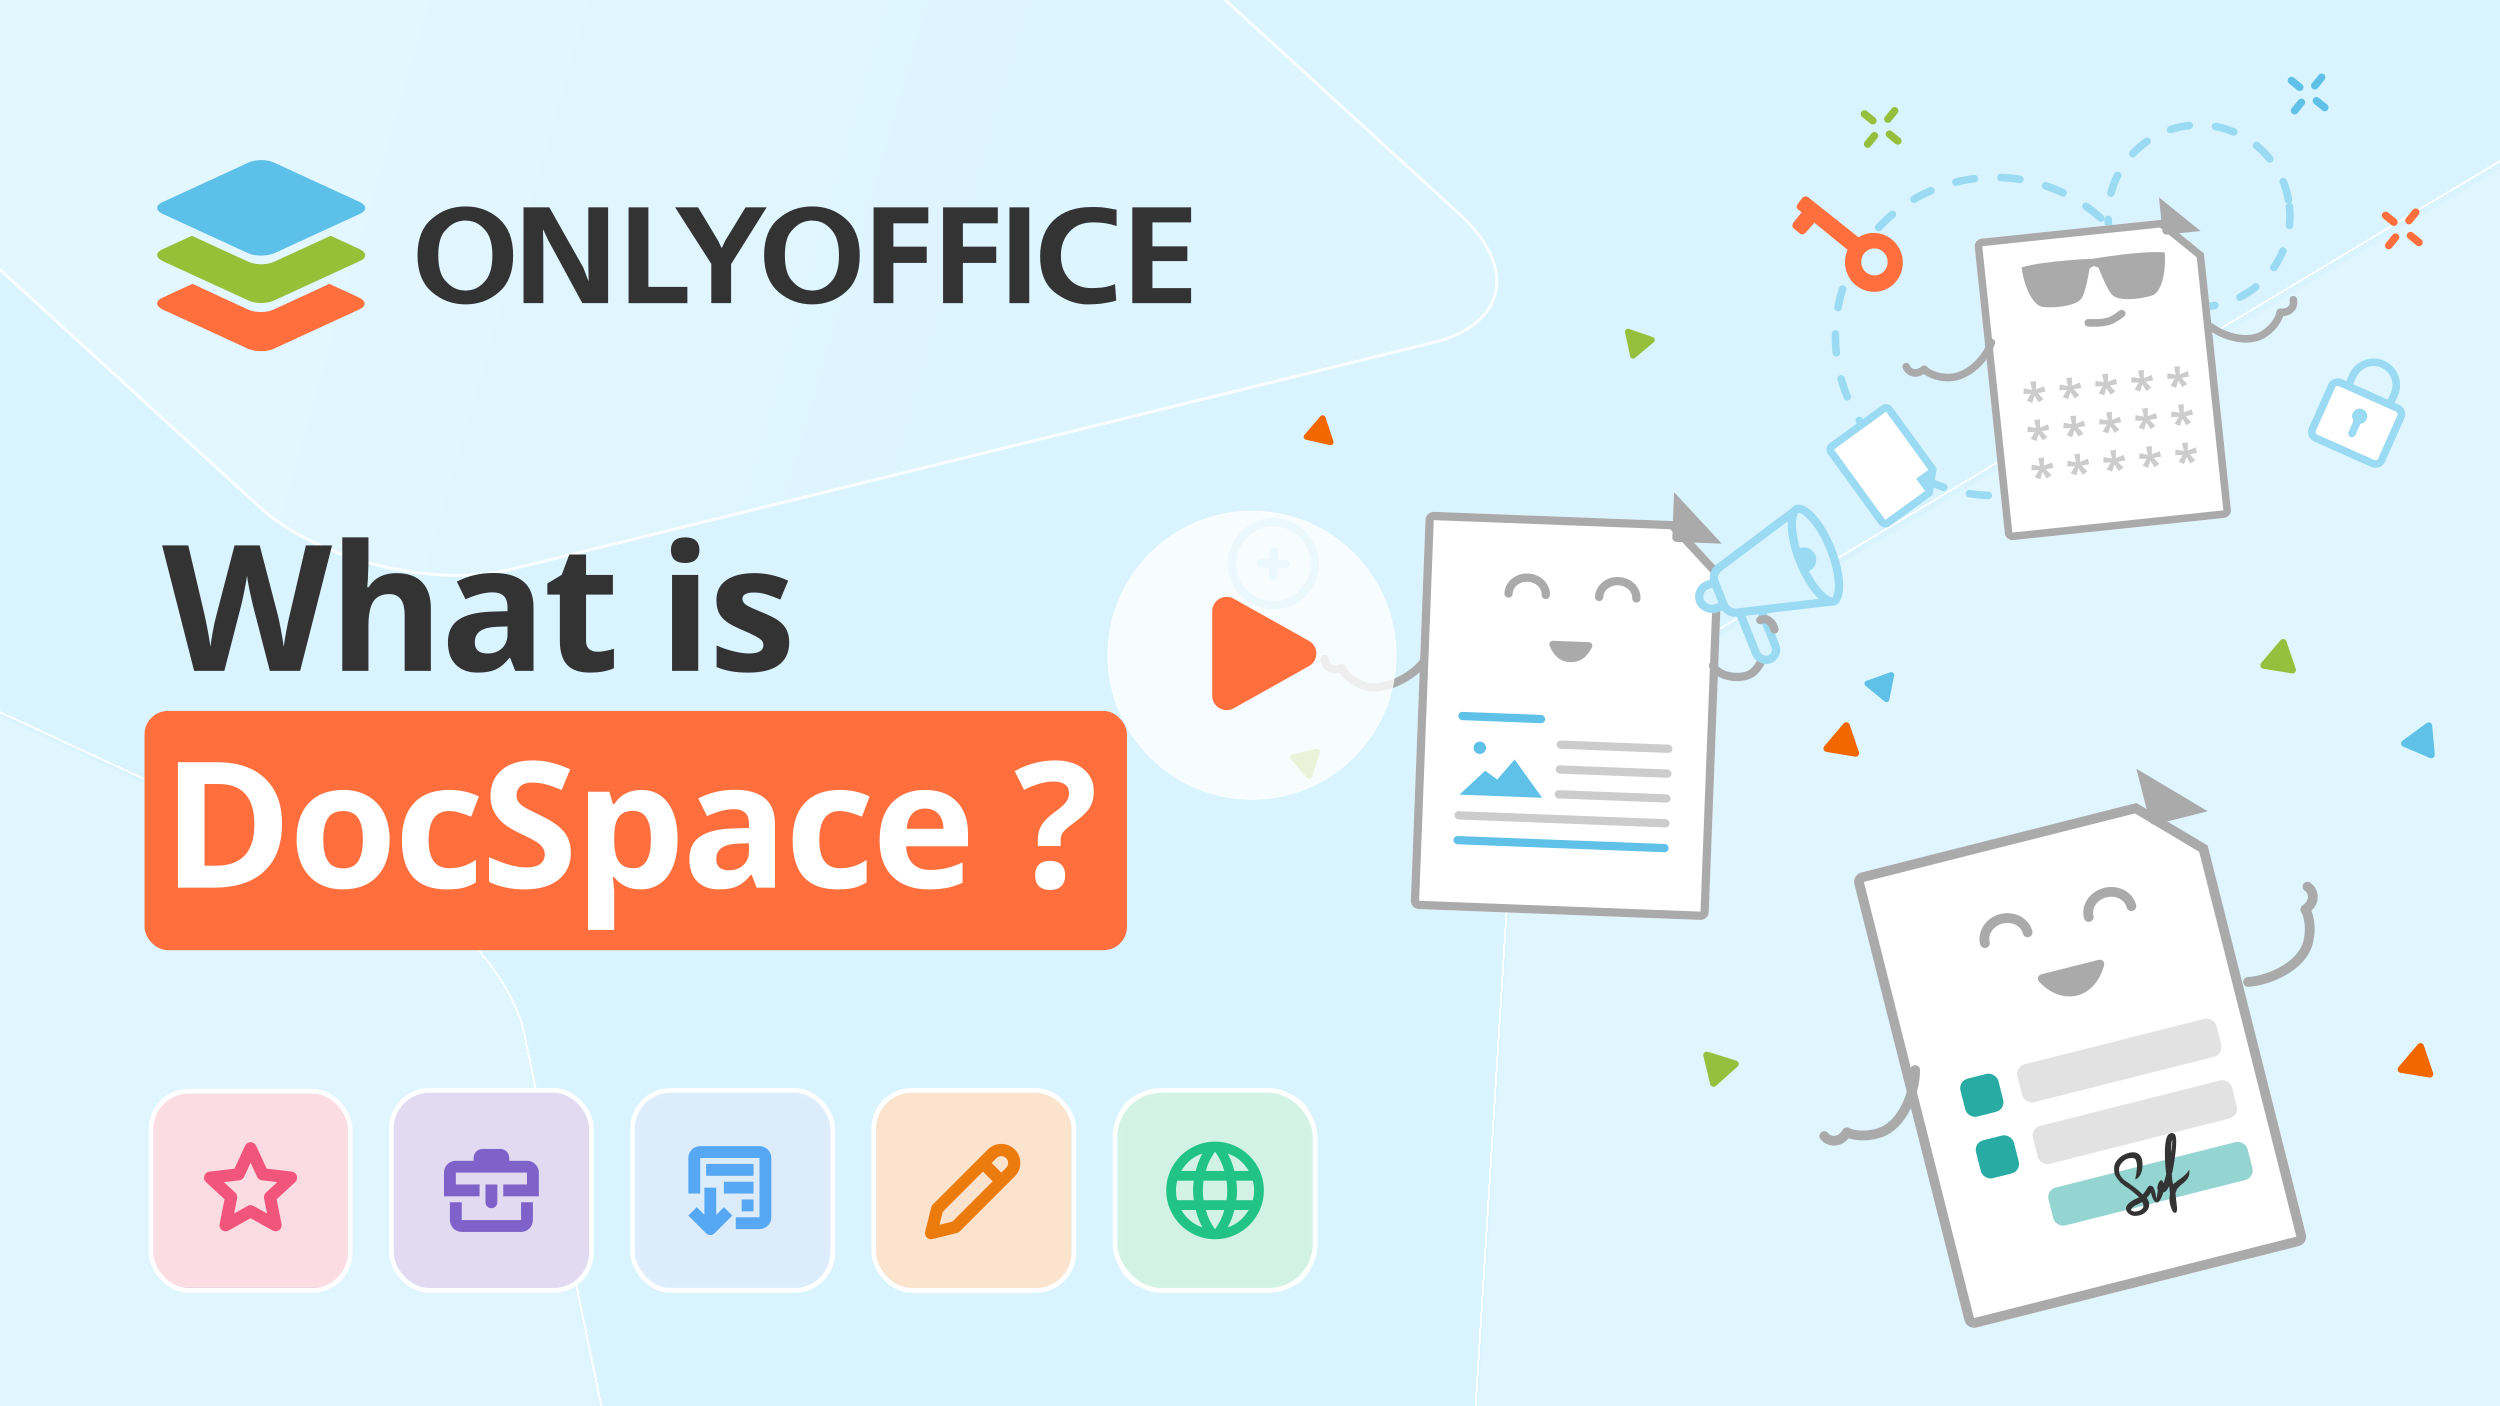 <svg width="2560" height="1440" viewBox="0 0 2560 1440" fill="none" xmlns="http://www.w3.org/2000/svg">
<g clip-path="url(#clip0_2330_141)">
<rect width="2560" height="1440" fill="#D9F4FF"/>
<g opacity="0.9">
<path d="M661.324 -496.323C706.935 -484.688 749.601 -463.512 778.271 -435.713L778.287 -435.697L778.303 -435.683L1495.97 220.582C1526.22 248.828 1537.18 277.492 1531.18 300.963C1525.2 324.415 1502.09 343.45 1462.46 351.991L1462.44 351.996L1462.42 352.002L517.947 584.249C478.341 592.778 430.177 589.848 384.565 578.212C339.648 566.754 297.367 546.896 268.274 521.421L266.898 520.203L-450.744 -136.039L-450.743 -136.039C-481.005 -164.289 -491.963 -192.956 -485.971 -216.43C-479.984 -239.882 -456.878 -258.917 -417.248 -267.459L-417.227 -267.464L-417.206 -267.469L527.274 -499.72L527.281 -499.721L527.289 -499.724C567.335 -510.008 615.718 -507.958 661.324 -496.323Z" stroke="white" stroke-width="3"/>
<path fill-rule="evenodd" clip-rule="evenodd" d="M265.898 521.322L-451.767 -134.943C-512.661 -191.787 -497.36 -251.726 -417.564 -268.925L526.916 -501.177C607.612 -521.901 721.499 -492.848 779.316 -436.789L1496.98 219.475C1557.87 276.319 1542.57 336.259 1462.78 353.458L518.298 585.709C438.502 602.908 324.615 573.855 265.898 521.322Z" fill="url(#paint0_linear_2330_141)"/>
</g>
<g opacity="0.9">
<g filter="url(#filter0_d_2330_141)">
<path d="M503.35 992.584C522.167 1016.64 536.111 1044.36 540.66 1069.86L540.662 1069.87L540.666 1069.89L668.609 1688.04L668.61 1688.04C673.801 1714.41 669.113 1733.24 657.819 1742.69C646.537 1752.14 628.195 1752.61 605.208 1741.14L605.183 1741.13L47.537 1482.66C24.583 1471.21 1.393 1450.55 -17.422 1426.49C-35.952 1402.8 -50.171 1375.9 -55.759 1351.41L-56.018 1350.25L-183.961 732.103L-183.961 732.102C-189.151 705.733 -184.463 686.905 -173.169 677.451C-161.887 668.008 -143.546 667.536 -120.559 678.999L-120.534 679.011L437.112 937.478L437.12 937.482C460.92 948.22 484.536 968.527 503.35 992.584Z" stroke="white" stroke-width="2" shape-rendering="crispEdges"/>
</g>
<path opacity="0.18" fill-rule="evenodd" clip-rule="evenodd" d="M-56.978 1350.48L-184.923 732.322C-195.367 679.284 -166.379 655.019 -120.126 678.083L437.519 936.55C485.477 958.187 532.453 1018.25 541.627 1069.67L669.572 1687.82C680.016 1740.86 651.028 1765.12 604.775 1742.06L47.13 1483.59C0.877 1460.53 -46.098 1400.46 -56.978 1350.48Z" fill="white"/>
</g>
<g opacity="0.9">
<g filter="url(#filter1_d_2330_141)">
<path d="M1596.1 799.723C1625.31 750.963 1664.22 709.073 1705.66 685.88L1705.68 685.866L2694.71 92.996C2737.18 68.141 2773.49 65.773 2798.01 81.526C2822.52 97.272 2835.71 131.421 2831.25 180.687L2831.25 180.702L2831.25 180.717L2757.55 1361.65C2753.09 1410.9 2732.72 1465.85 2703.51 1514.61C2674.29 1563.38 2636.28 1605.87 2596.64 1630.22L2596.64 1630.23L1607.62 2223.09C1565.15 2247.94 1528.84 2250.31 1504.32 2234.56C1479.81 2218.81 1466.63 2184.66 1471.08 2135.4L1471.08 2135.38L1471.08 2135.37L1544.78 954.425L1544.78 954.414C1547.43 904.011 1566.89 848.481 1596.1 799.723Z" stroke="white" stroke-width="2" shape-rendering="crispEdges"/>
</g>
<path opacity="0.18" fill-rule="evenodd" clip-rule="evenodd" d="M2597.16 1631.1L1608.13 2223.97C1522.91 2273.85 1461.16 2234.18 1470.1 2135.29L1543.8 954.345C1549.11 853.124 1621.92 731.585 1705.17 684.988L2694.21 92.117C2779.42 42.236 2841.17 81.908 2832.23 180.795L2758.53 1361.74C2749.59 1460.63 2676.78 1582.17 2597.16 1631.1Z" fill="white"/>
</g>
<rect x="148" y="728" width="1006" height="245" rx="24" fill="#FF6F3D"/>
<path d="M307.328 687H276.303L258.9 619.5C258.256 617.098 257.143 612.146 255.561 604.646C254.037 597.088 253.158 592.02 252.924 589.441C252.572 592.605 251.693 597.703 250.287 604.734C248.881 611.707 247.797 616.688 247.035 619.676L229.721 687H198.783L166 558.504H192.807L209.242 628.641C212.113 641.59 214.193 652.811 215.482 662.303C215.834 658.963 216.625 653.807 217.855 646.834C219.145 639.803 220.346 634.354 221.459 630.486L240.18 558.504H265.932L284.652 630.486C285.473 633.709 286.498 638.631 287.729 645.252C288.959 651.873 289.896 657.557 290.541 662.303C291.127 657.732 292.064 652.049 293.354 645.252C294.643 638.396 295.814 632.859 296.869 628.641L313.217 558.504H340.023L307.328 687ZM441.189 687H414.382V629.607C414.382 615.428 409.109 608.338 398.562 608.338C391.062 608.338 385.642 610.887 382.302 615.984C378.962 621.082 377.293 629.344 377.293 640.77V687H350.486V550.242H377.293V578.104C377.293 580.271 377.087 585.369 376.677 593.396L376.062 601.307H377.468C383.445 591.697 392.937 586.893 405.945 586.893C417.488 586.893 426.248 589.998 432.224 596.209C438.201 602.42 441.189 611.326 441.189 622.928V687ZM527.589 687L522.404 673.641H521.7C517.189 679.324 512.53 683.279 507.726 685.506C502.98 687.674 496.769 688.758 489.093 688.758C479.659 688.758 472.218 686.062 466.769 680.672C461.378 675.281 458.683 667.605 458.683 657.645C458.683 647.215 462.316 639.539 469.581 634.617C476.905 629.637 487.921 626.883 502.628 626.355L519.679 625.828V621.521C519.679 611.561 514.581 606.58 504.386 606.58C496.534 606.58 487.306 608.953 476.7 613.699L467.823 595.594C479.132 589.676 491.671 586.717 505.441 586.717C518.624 586.717 528.732 589.588 535.763 595.33C542.794 601.072 546.31 609.803 546.31 621.521V687H527.589ZM519.679 641.473L509.308 641.824C501.515 642.059 495.714 643.465 491.905 646.043C488.097 648.621 486.193 652.547 486.193 657.82C486.193 665.379 490.529 669.158 499.2 669.158C505.411 669.158 510.362 667.371 514.054 663.797C517.804 660.223 519.679 655.477 519.679 649.559V641.473ZM611.792 667.4C616.479 667.4 622.104 666.375 628.667 664.324V684.275C621.987 687.264 613.784 688.758 604.057 688.758C593.335 688.758 585.513 686.062 580.591 680.672C575.727 675.223 573.296 667.078 573.296 656.238V608.865H560.464V597.527L575.229 588.562L582.964 567.82H600.102V588.738H627.612V608.865H600.102V656.238C600.102 660.047 601.157 662.859 603.266 664.676C605.434 666.492 608.276 667.4 611.792 667.4ZM687.033 563.338C687.033 554.607 691.896 550.242 701.623 550.242C711.35 550.242 716.213 554.607 716.213 563.338C716.213 567.498 714.982 570.75 712.521 573.094C710.119 575.379 706.486 576.521 701.623 576.521C691.896 576.521 687.033 572.127 687.033 563.338ZM714.982 687H688.176V588.738H714.982V687ZM808.15 657.82C808.15 667.898 804.634 675.574 797.603 680.848C790.63 686.121 780.172 688.758 766.226 688.758C759.078 688.758 752.984 688.26 747.945 687.264C742.906 686.326 738.189 684.92 733.795 683.045V660.896C738.775 663.24 744.371 665.203 750.582 666.785C756.851 668.367 762.359 669.158 767.105 669.158C776.832 669.158 781.695 666.346 781.695 660.721C781.695 658.611 781.05 656.912 779.761 655.623C778.472 654.275 776.246 652.781 773.082 651.141C769.918 649.441 765.699 647.479 760.425 645.252C752.867 642.088 747.3 639.158 743.726 636.463C740.211 633.768 737.632 630.691 735.992 627.234C734.41 623.719 733.619 619.412 733.619 614.314C733.619 605.584 736.988 598.846 743.726 594.1C750.523 589.295 760.132 586.893 772.554 586.893C784.39 586.893 795.904 589.471 807.095 594.627L799.009 613.963C794.088 611.854 789.488 610.125 785.211 608.777C780.933 607.43 776.568 606.756 772.115 606.756C764.205 606.756 760.25 608.895 760.25 613.172C760.25 615.574 761.509 617.654 764.029 619.412C766.607 621.17 772.203 623.777 780.816 627.234C788.492 630.34 794.117 633.24 797.691 635.936C801.265 638.631 803.902 641.736 805.601 645.252C807.3 648.768 808.15 652.957 808.15 657.82Z" fill="#333333"/>
<path d="M288.783 843.521C288.783 864.674 282.748 880.875 270.678 892.125C258.666 903.375 241.293 909 218.559 909H182.172V780.504H222.514C243.49 780.504 259.779 786.041 271.381 797.115C282.982 808.189 288.783 823.658 288.783 843.521ZM260.482 844.225C260.482 816.627 248.295 802.828 223.92 802.828H209.418V886.5H221.107C247.357 886.5 260.482 872.408 260.482 844.225ZM331.062 859.693C331.062 869.42 332.644 876.773 335.808 881.754C339.031 886.734 344.246 889.225 351.453 889.225C358.601 889.225 363.728 886.764 366.834 881.842C369.998 876.861 371.58 869.479 371.58 859.693C371.58 849.967 369.998 842.672 366.834 837.809C363.67 832.945 358.484 830.514 351.277 830.514C344.129 830.514 338.972 832.945 335.808 837.809C332.644 842.613 331.062 849.908 331.062 859.693ZM399.002 859.693C399.002 875.689 394.783 888.199 386.345 897.223C377.908 906.246 366.16 910.758 351.101 910.758C341.668 910.758 333.347 908.707 326.14 904.605C318.933 900.445 313.396 894.498 309.529 886.764C305.662 879.029 303.728 870.006 303.728 859.693C303.728 843.639 307.918 831.158 316.296 822.252C324.675 813.346 336.453 808.893 351.629 808.893C361.062 808.893 369.382 810.943 376.589 815.045C383.796 819.146 389.334 825.035 393.201 832.711C397.068 840.387 399.002 849.381 399.002 859.693ZM457.452 910.758C426.866 910.758 411.573 893.971 411.573 860.396C411.573 843.697 415.734 830.953 424.054 822.164C432.374 813.316 444.298 808.893 459.825 808.893C471.193 808.893 481.388 811.119 490.411 815.572L482.501 836.314C478.282 834.615 474.357 833.238 470.724 832.184C467.091 831.07 463.458 830.514 459.825 830.514C445.88 830.514 438.907 840.416 438.907 860.221C438.907 879.439 445.88 889.049 459.825 889.049C464.982 889.049 469.757 888.375 474.152 887.027C478.546 885.621 482.941 883.453 487.335 880.523V903.463C482.999 906.217 478.605 908.121 474.152 909.176C469.757 910.23 464.191 910.758 457.452 910.758ZM584.546 873.316C584.546 884.918 580.356 894.059 571.977 900.738C563.657 907.418 552.055 910.758 537.173 910.758C523.462 910.758 511.333 908.18 500.786 903.023V877.711C509.458 881.578 516.782 884.303 522.759 885.885C528.794 887.467 534.302 888.258 539.282 888.258C545.259 888.258 549.829 887.115 552.993 884.83C556.216 882.545 557.827 879.146 557.827 874.635C557.827 872.115 557.124 869.889 555.718 867.955C554.311 865.963 552.231 864.059 549.477 862.242C546.782 860.426 541.245 857.525 532.866 853.541C525.014 849.85 519.126 846.305 515.2 842.906C511.274 839.508 508.139 835.553 505.796 831.041C503.452 826.529 502.28 821.256 502.28 815.221C502.28 803.854 506.118 794.918 513.794 788.414C521.528 781.91 532.192 778.658 545.786 778.658C552.466 778.658 558.823 779.449 564.858 781.031C570.952 782.613 577.309 784.84 583.93 787.711L575.141 808.893C568.286 806.08 562.602 804.117 558.091 803.004C553.638 801.891 549.243 801.334 544.907 801.334C539.751 801.334 535.796 802.535 533.042 804.938C530.288 807.34 528.911 810.475 528.911 814.342C528.911 816.744 529.468 818.854 530.581 820.67C531.694 822.428 533.452 824.156 535.854 825.855C538.315 827.496 544.087 830.484 553.169 834.82C565.18 840.562 573.413 846.334 577.866 852.135C582.319 857.877 584.546 864.938 584.546 873.316ZM656.092 910.758C644.549 910.758 635.496 906.568 628.934 898.189H627.528C628.465 906.393 628.934 911.139 628.934 912.428V952.242H602.127V810.738H623.924L627.704 823.482H628.934C635.204 813.756 644.491 808.893 656.795 808.893C668.397 808.893 677.479 813.375 684.041 822.34C690.604 831.305 693.885 843.756 693.885 859.693C693.885 870.182 692.332 879.293 689.227 887.027C686.18 894.762 681.815 900.65 676.131 904.693C670.448 908.736 663.768 910.758 656.092 910.758ZM648.182 830.338C641.561 830.338 636.727 832.389 633.68 836.49C630.633 840.533 629.051 847.242 628.934 856.617V859.518C628.934 870.064 630.487 877.623 633.592 882.193C636.756 886.764 641.737 889.049 648.534 889.049C660.545 889.049 666.551 879.146 666.551 859.342C666.551 849.674 665.057 842.438 662.069 837.633C659.139 832.77 654.51 830.338 648.182 830.338ZM774.836 909L769.65 895.641H768.947C764.436 901.324 759.777 905.279 754.973 907.506C750.227 909.674 744.016 910.758 736.34 910.758C726.906 910.758 719.465 908.062 714.016 902.672C708.625 897.281 705.93 889.605 705.93 879.645C705.93 869.215 709.562 861.539 716.828 856.617C724.152 851.637 735.168 848.883 749.875 848.355L766.926 847.828V843.521C766.926 833.561 761.828 828.58 751.633 828.58C743.781 828.58 734.553 830.953 723.947 835.699L715.07 817.594C726.379 811.676 738.918 808.717 752.688 808.717C765.871 808.717 775.979 811.588 783.01 817.33C790.041 823.072 793.557 831.803 793.557 843.521V909H774.836ZM766.926 863.473L756.555 863.824C748.762 864.059 742.961 865.465 739.152 868.043C735.344 870.621 733.439 874.547 733.439 879.82C733.439 887.379 737.775 891.158 746.447 891.158C752.658 891.158 757.609 889.371 761.301 885.797C765.051 882.223 766.926 877.477 766.926 871.559V863.473ZM857.545 910.758C826.959 910.758 811.666 893.971 811.666 860.396C811.666 843.697 815.826 830.953 824.146 822.164C832.466 813.316 844.39 808.893 859.918 808.893C871.285 808.893 881.48 811.119 890.504 815.572L882.593 836.314C878.375 834.615 874.449 833.238 870.816 832.184C867.183 831.07 863.55 830.514 859.918 830.514C845.972 830.514 839 840.416 839 860.221C839 879.439 845.972 889.049 859.918 889.049C865.074 889.049 869.849 888.375 874.244 887.027C878.638 885.621 883.033 883.453 887.427 880.523V903.463C883.091 906.217 878.697 908.121 874.244 909.176C869.849 910.23 864.283 910.758 857.545 910.758ZM947.372 827.965C941.689 827.965 937.236 829.781 934.013 833.414C930.79 836.988 928.945 842.086 928.476 848.707H966.093C965.976 842.086 964.247 836.988 960.907 833.414C957.568 829.781 953.056 827.965 947.372 827.965ZM951.152 910.758C935.331 910.758 922.968 906.393 914.062 897.662C905.155 888.932 900.702 876.568 900.702 860.572C900.702 844.107 904.804 831.393 913.007 822.428C921.269 813.404 932.665 808.893 947.196 808.893C961.083 808.893 971.894 812.848 979.628 820.758C987.362 828.668 991.23 839.596 991.23 853.541V866.549H927.861C928.154 874.166 930.409 880.113 934.628 884.391C938.847 888.668 944.765 890.807 952.382 890.807C958.3 890.807 963.896 890.191 969.169 888.961C974.443 887.73 979.95 885.768 985.693 883.072V903.814C981.005 906.158 975.995 907.887 970.663 909C965.331 910.172 958.827 910.758 951.152 910.758ZM1062.78 866.373V859.869C1062.78 854.244 1063.98 849.352 1066.38 845.191C1068.79 841.031 1073.18 836.607 1079.57 831.92C1085.72 827.525 1089.76 823.951 1091.7 821.197C1093.69 818.443 1094.68 815.367 1094.68 811.969C1094.68 808.16 1093.28 805.26 1090.47 803.268C1087.65 801.275 1083.73 800.279 1078.69 800.279C1069.9 800.279 1059.88 803.15 1048.63 808.893L1039.05 789.645C1052.12 782.32 1065.97 778.658 1080.62 778.658C1092.69 778.658 1102.27 781.559 1109.36 787.359C1116.51 793.16 1120.08 800.895 1120.08 810.562C1120.08 817.008 1118.62 822.574 1115.69 827.262C1112.76 831.949 1107.19 837.223 1098.99 843.082C1093.37 847.242 1089.79 850.406 1088.27 852.574C1086.8 854.742 1086.07 857.584 1086.07 861.1V866.373H1062.78ZM1059.97 896.432C1059.97 891.51 1061.29 887.789 1063.92 885.27C1066.56 882.75 1070.4 881.49 1075.44 881.49C1080.3 881.49 1084.05 882.779 1086.69 885.357C1089.38 887.936 1090.73 891.627 1090.73 896.432C1090.73 901.061 1089.38 904.723 1086.69 907.418C1083.99 910.055 1080.24 911.373 1075.44 911.373C1070.51 911.373 1066.71 910.084 1064.01 907.506C1061.31 904.869 1059.97 901.178 1059.97 896.432Z" fill="white"/>
<g filter="url(#filter2_d_2330_141)">
<path d="M1898.85 870.448C1897.5 865.085 1900.75 859.641 1906.11 858.286L2187.69 787.183L2260.65 830.729L2361.18 1228.82C2362.53 1234.18 2359.28 1239.63 2353.92 1240.98L2023.8 1324.34C2018.44 1325.7 2012.99 1322.45 2011.64 1317.08L1898.85 870.448Z" fill="white"/>
<path d="M1907.34 863.141L2186.9 792.546L2256.31 833.965L2356.32 1230.05C2357 1232.73 2355.38 1235.45 2352.7 1236.13L2022.57 1319.49C2019.89 1320.16 2017.17 1318.54 2016.49 1315.86L1903.71 869.222C1903.03 866.541 1904.65 863.818 1907.34 863.141Z" stroke="#AAAAAA" stroke-width="10.014"/>
</g>
<path d="M2187.69 787.184L2260.65 830.73L2207.25 844.215C2204.57 844.892 2201.85 843.267 2201.17 840.586L2187.69 787.184Z" fill="#AAAAAA"/>
<path d="M2076.25 954.761C2073.54 944.036 2061.56 937.812 2049.5 940.858C2037.43 943.905 2029.85 955.069 2032.55 965.794" stroke="#AAAAAA" stroke-width="10.014" stroke-linecap="round"/>
<path d="M2182.53 927.921C2179.82 917.196 2167.85 910.972 2155.78 914.019C2143.71 917.065 2136.13 928.229 2138.84 938.954" stroke="#AAAAAA" stroke-width="10.014" stroke-linecap="round"/>
<path d="M2087.99 1005.2C2099.03 1017.01 2113.37 1022.85 2127.01 1019.4C2140.64 1015.96 2150.5 1004.02 2154.61 988.377C2155.51 984.938 2152.29 982.032 2148.85 982.902L2090.46 997.646C2087.01 998.517 2085.56 1002.6 2087.99 1005.2Z" fill="#AAAAAA"/>
<rect x="2005.07" y="1107" width="40.057" height="40.057" rx="10.014" transform="rotate(-14.172 2005.07 1107)" fill="#27ABA3"/>
<rect x="2063.32" y="1092.29" width="210.3" height="40.057" rx="10.014" transform="rotate(-14.172 2063.32 1092.29)" fill="#E2E2E2"/>
<rect x="2079.26" y="1155.41" width="210.3" height="40.057" rx="10.014" transform="rotate(-14.172 2079.26 1155.41)" fill="#E2E2E2"/>
<rect x="2095.2" y="1218.52" width="210.3" height="40.057" rx="10.014" transform="rotate(-14.172 2095.2 1218.52)" fill="#94D5D2"/>
<rect x="2021" y="1170.12" width="40.057" height="40.057" rx="10.014" transform="rotate(-14.172 2021 1170.12)" fill="#27ABA3"/>
<path fill-rule="evenodd" clip-rule="evenodd" d="M2186.54 1207.88L2186.7 1205.99C2187.91 1200.75 2189.14 1193.04 2187.37 1188.56C2186.79 1186.24 2184.56 1184.95 2179.19 1186.31C2176.8 1186.91 2174.7 1188.67 2173.21 1190.28C2171.71 1191.9 2170.81 1193.36 2170.05 1195.4C2169.89 1197.29 2169.74 1199.17 2170.32 1201.49C2170.91 1203.81 2172.69 1205.83 2174.46 1207.84C2175.21 1208.27 2176.84 1209.71 2179.07 1211C2183.68 1214.15 2189.91 1218.74 2194.22 1223.2C2196.16 1220.86 2197.52 1218.67 2198.42 1217.21C2199.77 1215.02 2200.67 1213.56 2202.75 1214.26C2205.43 1214.82 2206.31 1218.3 2207.34 1222.35C2207.92 1224.67 2207.91 1227.14 2208.51 1226.99C2208.51 1226.99 2208.66 1225.1 2209.59 1218.7C2209.44 1218.12 2209.15 1216.96 2209 1216.38C2209.31 1215.07 2209.61 1213.76 2209.92 1212.45C2211.88 1207.64 2214.26 1207.04 2215.43 1211.68C2216.49 1208.33 2218 1204.25 2218.16 1202.36C2216.16 1184.37 2215.95 1165.93 2220.59 1161.68C2223.28 1159.76 2225.22 1159.89 2226.85 1161.33C2231.15 1165.79 2225.65 1194.3 2224.58 1200.12L2223.83 1202.16C2224.11 1205.79 2224.39 1209.42 2225.27 1212.89C2225.72 1212.16 2226.17 1211.43 2227.36 1211.13C2228.86 1209.52 2230.5 1208.49 2232.15 1207.46C2235.89 1204.66 2239.63 1201.87 2241.73 1197.64C2242.31 1202.42 2241.99 1206.2 2235.71 1211.49C2234.06 1212.52 2232.56 1214.13 2231.52 1215.01C2229.42 1216.77 2228.22 1219.54 2227.61 1222.16L2227.75 1222.74L2228.18 1226.95C2229.04 1235.37 2230.5 1241.16 2227.51 1241.91C2225.72 1242.37 2223.8 1239.77 2222.19 1233.4C2221.46 1230.5 2221.18 1226.87 2222.09 1222.94L2221.23 1214.53C2219.58 1218.03 2217.78 1220.95 2215.24 1220.97C2212.82 1228.98 2210.27 1231.47 2208.34 1231.35C2205.66 1230.79 2204.04 1226.88 2203.01 1222.83C2202.87 1222.25 2202.72 1221.67 2202.57 1221.09C2201.67 1222.55 2200.32 1224.74 2198.22 1226.5C2201.19 1230.69 2201.61 1234.89 2199.36 1238.54C2196.21 1243.66 2190.24 1245.16 2185.77 1245.06C2183.23 1245.08 2181 1243.8 2179.37 1242.36C2177.74 1240.92 2176.56 1238.75 2177.16 1236.14C2177.77 1233.52 2181.37 1230.14 2187.64 1227.33C2188.83 1227.02 2189.28 1226.29 2190.48 1225.99C2186.32 1222.11 2180.68 1217.37 2176.22 1214.8C2173.84 1212.93 2172.21 1211.49 2171.47 1211.07C2168.8 1208.04 2166.87 1205.45 2165.55 1202.7C2164.81 1199.8 2164.68 1196.75 2165.14 1193.55C2165.75 1190.93 2167.55 1188.01 2169.65 1186.25C2171.6 1183.91 2174.43 1182.58 2177.87 1181.09C2186.68 1178.25 2191.14 1180.83 2193.2 1186.47C2194.95 1193.42 2194 1204.76 2186.54 1207.88ZM2194.45 1236.7C2195.35 1235.24 2194.77 1232.92 2193.58 1230.76C2192.54 1231.64 2190.75 1232.09 2189.7 1232.97C2184.47 1234.91 2182.52 1237.25 2182.22 1238.56C2182.37 1239.14 2182.37 1239.14 2182.51 1239.72C2183.26 1240.14 2184.6 1240.42 2185.94 1240.7C2189.07 1240.53 2192.65 1239.62 2194.45 1236.7ZM2223.48 1180.67C2223.95 1175 2224.57 1169.92 2224.44 1166.87C2223.23 1169.64 2223.21 1174.58 2223.48 1180.67Z" fill="#333333"/>
<path d="M1961.1 1095.77C1961.18 1116.95 1949.29 1152.25 1924.48 1160.08C1908.87 1165.01 1896.49 1162.07 1891.32 1159.64" stroke="#AAAAAA" stroke-width="10.014" stroke-linecap="round"/>
<path d="M1868.03 1163.34C1869.65 1165.58 1873.7 1168.34 1878.6 1168.09C1885.16 1167.76 1888.49 1163.33 1891.33 1159.66" stroke="#AAAAAA" stroke-width="10.014" stroke-linecap="round"/>
<path d="M2302.03 1005.55C2323.16 1004.13 2357.54 989.776 2363.6 964.47C2367.41 948.558 2363.6 936.417 2360.82 931.433" stroke="#AAAAAA" stroke-width="10.014" stroke-linecap="round"/>
<path d="M2362.84 907.922C2365.19 909.381 2368.24 913.224 2368.33 918.133C2368.46 924.698 2364.28 928.334 2360.81 931.423" stroke="#AAAAAA" stroke-width="10.014" stroke-linecap="round"/>
<path d="M2491.48 1098.66C2492.35 1101.24 2490.16 1103.82 2487.48 1103.37L2458.23 1098.53C2455.47 1098.07 2454.27 1094.77 2456.08 1092.64L2475.83 1069.4C2477.65 1067.27 2481.09 1067.93 2481.99 1070.58L2491.48 1098.66Z" fill="#F36700"/>
<path d="M1903.52 770.11C1904.39 772.686 1902.2 775.26 1899.52 774.816L1870.28 769.972C1867.51 769.514 1866.31 766.218 1868.12 764.085L1887.88 740.848C1889.69 738.715 1893.14 739.376 1894.03 742.029L1903.52 770.11Z" fill="#F36700"/>
<path d="M1757.11 1111.95C1755.08 1113.76 1751.85 1112.76 1751.21 1110.12L1744.21 1081.31C1743.54 1078.59 1746.1 1076.19 1748.78 1077.02L1777.9 1086.09C1780.57 1086.93 1781.31 1090.36 1779.22 1092.22L1757.11 1111.95Z" fill="#95C03D"/>
<path d="M2350.84 684.879C2351.71 687.455 2349.52 690.03 2346.84 689.586L2317.59 684.741C2314.83 684.284 2313.63 680.988 2315.44 678.855L2335.19 655.618C2337.01 653.485 2340.46 654.146 2341.35 656.798L2350.84 684.879Z" fill="#95C03D"/>
<path d="M2493.2 772.526C2493.44 775.234 2490.71 777.223 2488.21 776.162L2460.92 764.591C2458.34 763.498 2457.94 760.011 2460.21 758.363L2484.86 740.411C2487.13 738.763 2490.32 740.214 2490.57 743.003L2493.2 772.526Z" fill="#5FC1E8"/>
<circle cx="2251.78" cy="221.136" r="93.105" transform="rotate(-5.998 2251.78 221.136)" stroke="#9ADAF3" stroke-width="7.759" stroke-linecap="round" stroke-dasharray="19.4 27.16"/>
<circle cx="2042.4" cy="344.552" r="162.933" transform="rotate(-5.998 2042.4 344.552)" stroke="#9ADAF3" stroke-width="7.759" stroke-linecap="round" stroke-dasharray="19.4 27.16"/>
<g filter="url(#filter3_d_2330_141)">
<path d="M2022.12 225.763C2021.67 221.502 2024.77 217.684 2029.03 217.236L2214.22 197.78L2256.85 232.308L2284.41 494.66C2284.86 498.922 2281.77 502.739 2277.51 503.187L2061.45 525.886C2057.19 526.333 2053.38 523.242 2052.93 518.98L2022.12 225.763Z" fill="white"/>
<path d="M2029.43 221.094L2213.02 201.806L2253.16 234.311L2280.56 495.066C2280.78 497.196 2279.23 499.105 2277.1 499.329L2061.05 522.027C2058.92 522.251 2057.01 520.706 2056.79 518.575L2025.98 225.358C2025.76 223.294 2027.21 221.438 2029.23 221.121L2029.43 221.094Z" stroke="#AAAAAA" stroke-width="7.759"/>
</g>
<path d="M2232.11 374.867L2232.06 383.284L2240.25 380.047L2241.59 385.665L2233.96 387.015L2239.71 393.2L2234.86 396.474L2230.59 389.769L2228.24 397.125L2222.62 394.995L2226.91 387.756L2219.21 387.971L2219.49 382.227L2227.99 383.711L2226.19 375.489L2232.11 374.867Z" fill="#CCCCCC"/>
<path d="M2195.31 378.73L2195.26 387.147L2203.44 383.91L2204.79 389.528L2197.16 390.878L2202.91 397.063L2198.06 400.337L2193.79 393.632L2191.43 400.988L2185.81 398.858L2190.11 391.619L2182.4 391.834L2182.69 386.09L2191.19 387.574L2189.39 379.353L2195.31 378.73Z" fill="#CCCCCC"/>
<path d="M2158.51 382.598L2158.46 391.014L2166.64 387.777L2167.99 393.396L2160.36 394.746L2166.1 400.93L2161.26 404.204L2156.99 397.499L2154.63 404.855L2149.01 402.726L2153.3 395.487L2145.6 395.702L2145.89 389.957L2154.39 391.442L2152.59 383.22L2158.51 382.598Z" fill="#CCCCCC"/>
<path d="M2121.71 386.461L2121.65 394.877L2129.84 391.64L2131.18 397.259L2123.55 398.609L2129.3 404.793L2124.46 408.068L2120.19 401.363L2117.83 408.718L2112.21 406.589L2116.5 399.35L2108.8 399.565L2109.09 393.821L2117.58 395.305L2115.78 387.083L2121.71 386.461Z" fill="#CCCCCC"/>
<path d="M2084.9 390.332L2084.85 398.748L2093.03 395.512L2094.38 401.13L2086.75 402.48L2092.5 408.664L2087.65 411.939L2083.38 405.234L2081.02 412.59L2075.41 410.46L2079.7 403.221L2071.99 403.436L2072.28 397.692L2080.78 399.176L2078.98 390.954L2084.9 390.332Z" fill="#CCCCCC"/>
<path d="M2236.21 413.898L2236.16 422.315L2244.35 419.078L2245.69 424.696L2238.06 426.046L2243.81 432.231L2238.96 435.505L2234.69 428.8L2232.34 436.156L2226.72 434.026L2231.01 426.787L2223.31 427.002L2223.59 421.258L2232.09 422.742L2230.29 414.521L2236.21 413.898Z" fill="#CCCCCC"/>
<path d="M2199.41 417.766L2199.36 426.182L2207.54 422.945L2208.89 428.564L2201.26 429.914L2207.01 436.098L2202.16 439.372L2197.89 432.667L2195.53 440.023L2189.92 437.893L2194.21 430.655L2186.5 430.87L2186.79 425.125L2195.29 426.61L2193.49 418.388L2199.41 417.766Z" fill="#CCCCCC"/>
<path d="M2162.61 421.633L2162.56 430.049L2170.74 426.812L2172.09 432.431L2164.46 433.781L2170.2 439.965L2165.36 443.24L2161.09 436.534L2158.73 443.89L2153.11 441.761L2157.4 434.522L2149.7 434.737L2149.99 428.993L2158.49 430.477L2156.69 422.255L2162.61 421.633Z" fill="#CCCCCC"/>
<path d="M2125.81 425.5L2125.75 433.916L2133.94 430.68L2135.28 436.298L2127.65 437.648L2133.4 443.832L2128.56 447.107L2124.29 440.402L2121.93 447.757L2116.31 445.628L2120.6 438.389L2112.9 438.604L2113.19 432.86L2121.68 434.344L2119.88 426.122L2125.81 425.5Z" fill="#CCCCCC"/>
<path d="M2089 429.363L2088.95 437.78L2097.14 434.543L2098.48 440.161L2090.85 441.511L2096.6 447.696L2091.75 450.97L2087.48 444.265L2085.12 451.621L2079.51 449.491L2083.8 442.252L2076.1 442.467L2076.38 436.723L2084.88 438.207L2083.08 429.986L2089 429.363Z" fill="#CCCCCC"/>
<path d="M2240.32 452.934L2240.26 461.35L2248.45 458.113L2249.79 463.731L2242.16 465.082L2247.91 471.266L2243.07 474.54L2238.8 467.835L2236.44 475.191L2230.82 473.061L2235.11 465.823L2227.41 466.038L2227.7 460.293L2236.19 461.778L2234.39 453.556L2240.32 452.934Z" fill="#CCCCCC"/>
<path d="M2203.51 456.797L2203.46 465.213L2211.64 461.976L2212.99 467.595L2205.36 468.945L2211.11 475.129L2206.26 478.404L2201.99 471.698L2199.63 479.054L2194.02 476.925L2198.31 469.686L2190.6 469.901L2190.89 464.157L2199.39 465.641L2197.59 457.419L2203.51 456.797Z" fill="#CCCCCC"/>
<path d="M2166.71 460.664L2166.66 469.081L2174.84 465.844L2176.19 471.462L2168.56 472.812L2174.3 478.996L2169.46 482.271L2165.19 475.566L2162.83 482.922L2157.21 480.792L2161.5 473.553L2153.8 473.768L2154.09 468.024L2162.59 469.508L2160.79 461.286L2166.71 460.664Z" fill="#CCCCCC"/>
<path d="M2129.91 464.527L2129.85 472.944L2138.04 469.707L2139.38 475.325L2131.75 476.675L2137.5 482.86L2132.66 486.134L2128.39 479.429L2126.03 486.785L2120.41 484.655L2124.7 477.416L2117 477.631L2117.29 471.887L2125.78 473.371L2123.98 465.15L2129.91 464.527Z" fill="#CCCCCC"/>
<path d="M2093.1 468.398L2093.05 476.815L2101.24 473.578L2102.58 479.196L2094.95 480.546L2100.7 486.731L2095.85 490.005L2091.58 483.3L2089.23 490.656L2083.61 488.526L2087.9 481.287L2080.2 481.502L2080.48 475.758L2088.98 477.242L2087.18 469.021L2093.1 468.398Z" fill="#CCCCCC"/>
<path d="M2039.15 350.75C2034 366.715 2015.47 386.756 1994.98 386.645C1982.1 386.575 1973.56 381.365 1970.29 378.288" stroke="#AAAAAA" stroke-width="7.759" stroke-linecap="round"/>
<path d="M1951.95 375.414C1952.61 377.497 1954.96 380.557 1958.69 381.555C1963.68 382.889 1967.26 380.365 1970.28 378.283" stroke="#AAAAAA" stroke-width="7.759" stroke-linecap="round"/>
<path d="M2264.29 334.833C2277.74 344.855 2303.16 352.989 2319.79 341.021C2330.25 333.495 2334.19 324.301 2335.07 319.899" stroke="#AAAAAA" stroke-width="7.759" stroke-linecap="round"/>
<path d="M2348.36 306.942C2349.03 309.022 2348.89 312.877 2346.42 315.852C2343.13 319.831 2338.75 319.85 2335.08 319.909" stroke="#AAAAAA" stroke-width="7.759" stroke-linecap="round"/>
<path fill-rule="evenodd" clip-rule="evenodd" d="M2143.25 264.894C2149.34 263.845 2164.7 261.49 2182.71 259.598C2201.39 257.635 2213.15 257.995 2216.69 258.419C2218.05 271.427 2215.66 299.19 2203 302.899C2190.27 306.627 2168.21 308.945 2162.16 301.212C2157.31 295.026 2151.23 280.441 2148.79 273.922L2144.04 272.329L2139.71 274.876C2138.69 281.758 2135.77 297.289 2132.31 304.347C2127.99 313.17 2105.94 315.487 2092.72 314.485C2079.56 313.488 2071.45 286.83 2070.08 273.822C2073.46 272.67 2084.88 269.876 2103.56 267.913C2121.57 266.021 2137.09 265.132 2143.25 264.894Z" fill="#AAAAAA"/>
<path d="M2210.76 202.043L2253.4 236.571L2218.68 240.219C2216.55 240.443 2214.64 238.897 2214.41 236.766L2210.76 202.043Z" fill="#AAAAAA"/>
<path d="M1932.7 535.575L1975.34 504.599L1979.13 480.679L1934.48 419.208C1933.22 417.475 1930.79 417.09 1929.06 418.349L1875.7 457.111C1873.97 458.37 1873.58 460.797 1874.84 462.53L1927.29 534.716C1928.54 536.45 1930.97 536.834 1932.7 535.575Z" fill="white" stroke="#9ADAF3" stroke-width="7.759"/>
<path d="M1975.79 509.07L1980.94 476.558L1962.11 490.239L1975.79 509.07Z" fill="#9ADAF3"/>
<path d="M2141.92 252.179C2163.62 249.899 2183.44 250.831 2197.36 254.154L2088.1 265.632C2101.03 259.489 2120.22 254.459 2141.92 252.179Z" fill="white"/>
<path d="M2442.85 220.563L2451.38 227.468" stroke="#FF6F3D" stroke-width="7.759" stroke-linecap="round"/>
<path d="M2476.96 248.184L2468.43 241.278" stroke="#FF6F3D" stroke-width="7.759" stroke-linecap="round"/>
<path d="M2473.72 217.32L2466.81 225.847" stroke="#FF6F3D" stroke-width="7.759" stroke-linecap="round"/>
<path d="M2446.1 251.426L2453 242.899" stroke="#FF6F3D" stroke-width="7.759" stroke-linecap="round"/>
<path d="M2346.43 82.465L2354.96 89.37" stroke="#5FC1E8" stroke-width="7.759" stroke-linecap="round"/>
<path d="M2380.54 110.086L2372.01 103.18" stroke="#5FC1E8" stroke-width="7.759" stroke-linecap="round"/>
<path d="M2377.29 79.223L2370.39 87.75" stroke="#5FC1E8" stroke-width="7.759" stroke-linecap="round"/>
<path d="M2349.67 113.328L2356.58 104.801" stroke="#5FC1E8" stroke-width="7.759" stroke-linecap="round"/>
<path d="M1909.25 116.699L1917.77 123.605" stroke="#95C03D" stroke-width="7.759" stroke-linecap="round"/>
<path d="M1943.35 144.32L1934.83 137.415" stroke="#95C03D" stroke-width="7.759" stroke-linecap="round"/>
<path d="M1940.11 113.457L1933.21 121.984" stroke="#95C03D" stroke-width="7.759" stroke-linecap="round"/>
<path d="M1912.49 147.563L1919.39 139.036" stroke="#95C03D" stroke-width="7.759" stroke-linecap="round"/>
<path d="M2138.45 330.561C2138.45 330.561 2153.24 331.695 2161.6 328.129C2166.27 326.135 2172.57 321.125 2172.57 321.125" stroke="#AAAAAA" stroke-width="7.759" stroke-linecap="round"/>
<path fill-rule="evenodd" clip-rule="evenodd" d="M1937.4 245.338C1927.3 236.99 1913.51 236.449 1903.13 242.996L1851.6 202.042C1849.78 200.536 1847.12 200.808 1845.65 202.653L1843.01 205.986C1841.55 207.823 1838.49 212.174 1840.32 213.68L1844.88 217.397L1836.37 228.109C1834.91 229.954 1835.2 232.665 1837.03 234.172L1842.91 239.031C1844.73 240.537 1847.37 240.245 1848.84 238.407L1857.94 228.063L1891.97 255.838C1886.42 268.056 1889.53 283.08 1900.35 292.02C1913.1 302.559 1931.73 300.651 1941.97 287.76C1952.2 274.869 1950.15 255.87 1937.4 245.338ZM1917.97 254.421C1910.52 255.204 1905.13 262.006 1905.92 269.605C1906.72 277.21 1913.42 282.735 1920.87 281.953C1928.32 281.169 1933.72 274.375 1932.92 266.769C1932.12 259.17 1925.43 253.638 1917.97 254.421Z" fill="#FF6F3D"/>
<path d="M2409.26 384.799C2414.49 373.055 2428.25 367.774 2439.99 373.003V373.003C2451.73 378.232 2457.01 391.991 2451.78 403.735L2442.32 424.998L2399.79 406.062L2409.26 384.799Z" stroke="#9ADAF3" stroke-width="7.759"/>
<path d="M2429.38 474.444L2371.69 448.756C2368.05 447.133 2366.27 443.188 2367.72 439.937L2387.73 394.999C2389.18 391.749 2393.3 390.431 2396.94 392.054L2454.63 417.741C2458.27 419.364 2460.05 423.309 2458.61 426.56L2438.6 471.498C2437.15 474.749 2433.03 476.066 2429.38 474.444Z" fill="white" stroke="#9ADAF3" stroke-width="7.759"/>
<circle cx="2416.32" cy="426.162" r="7.759" transform="rotate(24.003 2416.32 426.162)" fill="#9ADAF3"/>
<path d="M2411.2 428.125L2418.28 431.281L2411.97 445.457C2411.1 447.414 2408.81 448.294 2406.85 447.423C2404.89 446.551 2404.01 444.258 2404.88 442.301L2411.2 428.125Z" fill="#9ADAF3"/>
<path fill-rule="evenodd" clip-rule="evenodd" d="M254.166 357.207L166.55 316.909C159.086 313.391 159.086 307.954 166.55 304.756L197.053 290.684L253.841 316.909C261.305 320.427 273.312 320.427 280.45 316.909L337.238 290.684L367.742 304.756C375.205 308.274 375.205 313.711 367.742 316.909L280.126 357.207C273.312 360.405 261.305 360.405 254.166 357.207Z" fill="#FF6F3D"/>
<path fill-rule="evenodd" clip-rule="evenodd" d="M254.166 307.633L166.55 267.335C159.086 263.818 159.086 258.381 166.55 255.182L196.404 241.43L254.166 267.975C261.629 271.493 273.636 271.493 280.775 267.975L338.536 241.43L368.39 255.182C375.854 258.7 375.854 264.137 368.39 267.335L280.775 307.633C273.311 311.151 261.305 311.151 254.166 307.633Z" fill="#95C038"/>
<path fill-rule="evenodd" clip-rule="evenodd" d="M254.166 259.341L166.55 219.043C159.086 215.524 159.086 210.088 166.55 206.889L254.166 166.592C261.629 163.074 273.636 163.074 280.775 166.592L368.39 206.889C375.854 210.408 375.854 215.844 368.39 219.043L280.775 259.341C273.311 262.539 261.305 262.539 254.166 259.341Z" fill="#5DC0E8"/>
<path d="M427.54 261.382C427.54 244.715 432.371 232.137 442.355 223.961C452.017 215.471 463.611 211.383 476.816 211.383C490.021 211.383 501.293 215.471 510.955 223.961C520.617 232.452 525.448 244.715 525.448 261.696C525.448 278.362 520.617 290.941 510.955 299.117C501.293 307.607 489.699 311.695 476.816 311.695C463.611 311.695 452.339 307.607 442.355 299.117C432.371 290.626 427.54 278.048 427.54 261.382ZM448.796 261.382C448.796 273.017 451.051 281.192 455.237 286.538C459.746 291.884 464.578 295.343 469.731 296.601C471.019 296.915 471.985 297.23 473.273 297.23C474.239 297.23 475.528 297.545 476.494 297.545C477.782 297.545 478.748 297.544 480.037 297.23C481.325 297.23 482.291 296.915 483.579 296.601C488.733 295.343 493.563 291.884 497.75 286.538C501.937 281.192 504.192 272.702 504.192 261.696C504.192 250.375 501.937 242.2 497.75 236.854C493.563 231.508 488.733 228.049 483.579 226.791C482.291 226.477 481.003 226.162 480.037 226.162C478.748 226.162 477.782 225.848 476.494 225.848C475.206 225.848 474.239 225.848 473.273 226.162C472.307 226.162 471.019 226.477 469.731 226.791C464.578 228.049 459.746 231.508 455.237 236.854C451.051 241.571 448.796 250.061 448.796 261.382Z" fill="#333333"/>
<path d="M536.077 212.328H562.486L597.272 273.962L602.424 287.483H602.745L602.424 269.874V212.328H622.714V310.439H596.302L561.52 246.289L556.367 235.283H556.045L556.367 252.579V310.439H536.077V212.328Z" fill="#333333"/>
<path d="M643.648 212.328H663.939V293.772H703.872V310.439H643.648V212.328Z" fill="#333333"/>
<path d="M691.312 212.328H714.824L735.436 246.604L738.658 253.522H739.301L742.523 246.604L763.457 212.328H785.035L748.64 270.503V310.439H728.35V270.188L691.312 212.328Z" fill="#333333"/>
<path d="M782.456 261.382C782.456 244.715 787.291 232.137 797.273 223.961C806.934 215.471 818.529 211.383 831.733 211.383C844.941 211.383 856.21 215.471 865.875 223.961C875.536 232.452 880.366 244.715 880.366 261.696C880.366 278.362 875.536 290.941 865.875 299.117C856.21 307.607 844.619 311.695 831.733 311.695C818.529 311.695 807.256 307.607 797.273 299.117C787.613 290.626 782.456 278.048 782.456 261.382ZM803.717 261.382C803.717 273.017 805.969 281.192 810.155 286.538C814.664 291.884 819.173 295.343 824.651 296.601C825.938 296.915 826.903 297.23 828.194 297.23C829.159 297.23 830.446 297.544 831.411 297.544C832.702 297.544 833.668 297.544 834.955 297.23C836.246 297.23 837.211 296.915 838.498 296.601C843.65 295.343 848.48 291.884 852.671 286.538C856.858 281.192 859.11 272.702 859.11 261.696C859.11 250.375 856.858 242.2 852.671 236.854C848.48 231.508 843.65 228.049 838.498 226.791C837.211 226.477 835.92 226.162 834.955 226.162C833.668 226.162 832.702 225.848 831.411 225.848C830.124 225.848 829.159 225.848 828.194 226.162C827.224 226.162 825.938 226.477 824.651 226.791C819.494 228.049 814.664 231.508 810.155 236.854C805.969 241.571 803.717 250.061 803.717 261.382Z" fill="#333333"/>
<path d="M894.54 212.328H950.577V228.68H914.826V252.579H948.968V269.245H914.826V310.439H894.54V212.328Z" fill="#333333"/>
<path d="M965.715 212.328H1021.76V228.68H986.006V252.579H1020.14V269.245H986.006V310.439H965.715V212.328Z" fill="#333333"/>
<path d="M1033.67 310.439V212.328H1053.96V310.439H1033.67Z" fill="#333333"/>
<path d="M1143.37 214.527V231.508C1139.82 230.25 1136.28 229.307 1132.41 228.678C1128.55 228.049 1124.04 227.734 1119.53 227.734C1108.9 227.734 1100.85 230.879 1095.05 237.483C1089.26 243.772 1086.36 251.948 1086.36 261.696C1086.36 271.13 1088.93 278.991 1094.41 285.28C1099.88 291.57 1107.61 295.029 1117.6 295.029C1121.14 295.029 1124.68 294.714 1128.87 294.4C1133.06 293.771 1137.24 292.827 1141.75 290.941L1143.04 307.607C1142.4 307.921 1141.43 308.236 1140.47 308.55C1139.18 308.865 1137.89 309.179 1136.28 309.494C1133.7 310.123 1130.48 310.437 1126.62 311.066C1122.75 311.38 1118.89 311.695 1114.7 311.695C1114.06 311.695 1113.41 311.695 1113.09 311.695C1112.45 311.695 1111.8 311.695 1111.48 311.695C1099.88 311.066 1089.26 306.663 1079.59 299.117C1069.93 291.255 1065.1 278.991 1065.1 262.64C1065.1 246.602 1069.93 234.024 1079.27 225.219C1088.61 216.414 1101.5 212.012 1117.28 212.012C1121.46 212.012 1125.33 212.012 1128.55 212.326C1132.09 212.64 1135.31 213.27 1138.86 213.898C1139.5 214.213 1140.47 214.213 1141.11 214.527C1141.75 214.213 1142.4 214.527 1143.37 214.527Z" fill="#333333"/>
<path d="M1159.47 212.328H1219.69V227.737H1180.08V252.265H1215.83V267.359H1180.08V295.031H1219.69V310.439H1159.47V212.328Z" fill="#333333"/>
<rect x="159.39" y="1121.39" width="194.422" height="194.422" rx="29.482" fill="#FFFEFE" stroke="white" stroke-width="4.781"/>
<rect x="154.61" y="1117.41" width="203.984" height="203.984" rx="38.674" fill="#F2557C" fill-opacity="0.2"/>
<rect x="154.61" y="1117.41" width="203.984" height="203.984" rx="38.674" stroke="white" stroke-width="4.781"/>
<g clip-path="url(#clip1_2330_141)">
<path fill-rule="evenodd" clip-rule="evenodd" d="M256.602 1169.59C259.03 1169.59 261.237 1171.01 262.254 1173.21L273.089 1196.7L298.778 1199.75C301.189 1200.03 303.214 1201.7 303.965 1204.01C304.715 1206.32 304.054 1208.85 302.271 1210.5L283.279 1228.06L288.32 1253.43C288.794 1255.82 287.839 1258.26 285.874 1259.68C283.909 1261.11 281.293 1261.27 279.174 1260.08L256.602 1247.44L234.029 1260.08C231.91 1261.27 229.294 1261.11 227.329 1259.68C225.365 1258.26 224.409 1255.82 224.883 1253.43L229.924 1228.06L210.932 1210.5C209.149 1208.85 208.488 1206.32 209.238 1204.01C209.989 1201.7 212.014 1200.03 214.426 1199.75L240.114 1196.7L250.949 1173.21C251.966 1171.01 254.173 1169.59 256.602 1169.59ZM256.602 1190.68L249.96 1205.08C249.053 1207.05 247.19 1208.4 245.04 1208.65L229.294 1210.52L240.936 1221.29C242.525 1222.76 243.237 1224.95 242.815 1227.07L239.724 1242.62L253.561 1234.88C255.45 1233.82 257.753 1233.82 259.642 1234.88L273.479 1242.62L270.388 1227.07C269.967 1224.95 270.678 1222.76 272.268 1221.29L283.909 1210.52L268.163 1208.65C266.013 1208.4 264.15 1207.05 263.243 1205.08L256.602 1190.68Z" fill="#F2557C"/>
</g>
<rect x="405.603" y="1121.4" width="195.2" height="195.2" rx="29.6" fill="#FFFEFE" stroke="white" stroke-width="4.8"/>
<rect x="400.803" y="1116.6" width="204.8" height="204.8" rx="38.829" fill="#6D4EC2" fill-opacity="0.2"/>
<rect x="400.803" y="1116.6" width="204.8" height="204.8" rx="38.829" stroke="white" stroke-width="4.8"/>
<g clip-path="url(#clip2_2330_141)">
<path d="M472.846 1249.34H533.56V1231.13H545.703V1249.34C545.703 1256.05 540.267 1261.49 533.56 1261.49H472.846C466.139 1261.49 460.703 1256.05 460.703 1249.34V1231.13H472.846V1249.34ZM509.274 1231.13C509.274 1234.48 506.556 1237.2 503.203 1237.2C499.85 1237.2 497.132 1234.48 497.132 1231.13V1212.92H509.274V1231.13ZM512.31 1176.49C517.34 1176.49 521.418 1180.57 521.418 1185.6V1188.63H539.632C546.338 1188.63 551.774 1194.07 551.774 1200.77V1225.06H515.346V1212.92H539.632V1200.77H466.774V1212.92H491.06V1225.06H454.632V1200.77C454.632 1194.07 460.068 1188.63 466.774 1188.63H484.989V1185.6C484.989 1180.57 489.067 1176.49 494.097 1176.49H512.31Z" fill="#6D4EC2" fill-opacity="0.85"/>
</g>
<rect x="652.603" y="1121.4" width="195.2" height="195.2" rx="29.6" fill="#FFFEFE" stroke="white" stroke-width="4.8"/>
<rect x="647.803" y="1116.6" width="204.8" height="204.8" rx="38.829" fill="#56A8F4" fill-opacity="0.2"/>
<rect x="647.803" y="1116.6" width="204.8" height="204.8" rx="38.829" stroke="white" stroke-width="4.8"/>
<g clip-path="url(#clip3_2330_141)">
<path d="M777.703 1173.64C784.41 1173.64 789.846 1179.07 789.846 1185.78V1246.49C789.846 1253.2 784.41 1258.64 777.703 1258.64H753.417V1246.49H777.703V1185.78H716.989V1222.21H704.846V1185.78C704.846 1179.07 710.283 1173.64 716.989 1173.64H777.703ZM771.632 1240.42H759.489V1228.28H771.632V1240.42ZM771.632 1222.21H741.275V1210.07H771.632V1222.21ZM771.632 1203.99H723.06V1191.85H771.632V1203.99Z" fill="#56A8F4"/>
<path fill-rule="evenodd" clip-rule="evenodd" d="M713.432 1236.14L721.282 1243.99V1216.14H733.425V1243.99L741.275 1236.14L749.861 1244.72L731.647 1262.94C730.508 1264.08 728.964 1264.71 727.354 1264.71C725.743 1264.71 724.199 1264.08 723.06 1262.94L704.846 1244.72L713.432 1236.14Z" fill="#56A8F4"/>
</g>
<rect x="899.603" y="1121.4" width="195.2" height="195.2" rx="29.6" fill="#FFFEFE" stroke="white" stroke-width="4.8"/>
<rect x="894.803" y="1116.6" width="204.8" height="204.8" rx="38.829" fill="#EB7B0C" fill-opacity="0.2"/>
<rect x="894.803" y="1116.6" width="204.8" height="204.8" rx="38.829" stroke="white" stroke-width="4.8"/>
<g clip-path="url(#clip4_2330_141)">
<path fill-rule="evenodd" clip-rule="evenodd" d="M1011.53 1177.08C1019.15 1169.46 1031.5 1169.46 1039.12 1177.08C1046.74 1184.7 1046.74 1197.05 1039.12 1204.67L982.873 1260.92C982.072 1261.72 981.068 1262.29 979.969 1262.56L954.969 1268.81C952.839 1269.35 950.586 1268.72 949.034 1267.17C947.481 1265.62 946.857 1263.36 947.39 1261.23L953.64 1236.23C953.915 1235.14 954.483 1234.13 955.284 1233.33L1011.53 1177.08ZM1030.28 1185.92C1027.55 1183.18 1023.11 1183.18 1020.37 1185.92L1015.42 1190.88L1025.33 1200.79L1030.28 1195.83C1033.02 1193.09 1033.02 1188.66 1030.28 1185.92ZM1016.49 1209.63L1006.58 1199.71L965.347 1240.95L962.043 1254.16L975.258 1250.86L1016.49 1209.63Z" fill="#EB7B0C"/>
</g>
<rect x="1146.6" y="1121.4" width="195.2" height="195.2" rx="29.6" fill="#FFFEFE" stroke="white" stroke-width="4.8"/>
<rect x="1141.8" y="1116.6" width="204.8" height="204.8" rx="47.4" fill="#22C386" fill-opacity="0.2"/>
<rect x="1141.8" y="1116.6" width="204.8" height="204.8" rx="47.4" stroke="white" stroke-width="4.8"/>
<path fill-rule="evenodd" clip-rule="evenodd" d="M1208.81 1254.24C1204.31 1249.72 1200.75 1244.45 1198.14 1238.45C1195.52 1232.4 1194.2 1225.92 1194.2 1219.01C1194.2 1212.09 1195.52 1205.61 1198.14 1199.57C1200.77 1193.53 1204.35 1188.24 1208.89 1183.7C1213.43 1179.15 1218.74 1175.57 1224.83 1172.95C1230.91 1170.32 1237.37 1169.01 1244.2 1169.01C1251.12 1169.01 1257.6 1170.32 1263.64 1172.95C1269.68 1175.57 1274.97 1179.15 1279.52 1183.7C1284.06 1188.24 1287.64 1193.53 1290.27 1199.57C1292.89 1205.61 1294.2 1212.09 1294.2 1219.01C1294.2 1225.92 1292.89 1232.4 1290.27 1238.45C1287.64 1244.49 1284.06 1249.78 1279.52 1254.32C1274.97 1258.86 1269.66 1262.45 1263.58 1265.07C1257.49 1267.7 1251.04 1269.01 1244.2 1269.01C1237.29 1269.01 1230.81 1267.7 1224.77 1265.07C1218.76 1262.46 1213.49 1258.9 1208.97 1254.4C1208.94 1254.37 1208.92 1254.35 1208.89 1254.32C1208.86 1254.29 1208.84 1254.27 1208.81 1254.24ZM1227.27 1248.2C1228.39 1251.15 1229.7 1254.01 1231.2 1256.76C1230.91 1256.66 1230.62 1256.57 1230.33 1256.47C1226.02 1254.97 1222.16 1252.77 1218.77 1249.88C1218.31 1249.5 1217.87 1249.1 1217.43 1248.7C1214.39 1245.88 1211.82 1242.65 1209.7 1239.01H1224.45C1225.2 1242.17 1226.14 1245.24 1227.27 1248.2ZM1221.89 1224.07C1222.02 1225.7 1222.2 1227.34 1222.45 1229.01H1205.45C1205.04 1227.34 1204.72 1225.7 1204.52 1224.07C1204.49 1223.87 1204.47 1223.66 1204.44 1223.46C1204.28 1222.02 1204.2 1220.54 1204.2 1219.01C1204.2 1217.74 1204.26 1216.51 1204.37 1215.31C1204.42 1214.88 1204.49 1214.45 1204.58 1214.01H1204.51C1204.51 1213.99 1204.51 1213.97 1204.52 1213.95C1204.72 1212.32 1205.04 1210.67 1205.45 1209.01H1222.45C1222.2 1210.67 1222.02 1212.32 1221.89 1213.95C1221.89 1213.97 1221.89 1213.99 1221.89 1214.01H1221.83C1221.74 1214.84 1221.7 1215.65 1221.7 1216.45L1221.7 1219.01C1221.7 1220.76 1221.77 1222.45 1221.89 1224.07ZM1249.2 1250.63C1249.42 1250.22 1249.62 1249.8 1249.83 1249.38C1251.41 1246.13 1252.7 1242.67 1253.7 1239.01H1234.7C1235.58 1242.22 1236.68 1245.26 1238 1248.15C1238.19 1248.57 1238.38 1248.98 1238.58 1249.38C1239.96 1252.23 1241.57 1254.97 1243.4 1257.63C1243.67 1258.01 1243.93 1258.38 1244.2 1258.76C1244.2 1258.76 1244.2 1258.76 1244.2 1258.76C1245.12 1257.42 1245.99 1256.07 1246.83 1254.7C1247.66 1253.32 1248.45 1251.92 1249.2 1250.51V1250.63ZM1255.95 1229.01C1256.2 1227.34 1256.39 1225.7 1256.52 1224.07C1256.64 1222.45 1256.7 1220.76 1256.7 1219.01C1256.7 1217.26 1256.64 1215.57 1256.52 1213.95C1256.39 1212.32 1256.2 1210.67 1255.95 1209.01H1232.45C1232.2 1210.67 1232.02 1212.32 1231.89 1213.95C1231.77 1215.57 1231.7 1217.26 1231.7 1219.01C1231.7 1220.54 1231.75 1222.02 1231.85 1223.46C1231.86 1223.66 1231.88 1223.87 1231.89 1224.07C1232.02 1225.7 1232.2 1227.34 1232.45 1229.01H1255.95ZM1253.7 1199.01C1252.7 1195.34 1251.41 1191.88 1249.83 1188.63C1248.24 1185.38 1246.37 1182.26 1244.2 1179.26C1243.29 1180.59 1242.41 1181.95 1241.58 1183.32C1240.74 1184.7 1239.95 1186.09 1239.2 1187.51V1187.39C1238.99 1187.8 1238.78 1188.22 1238.58 1188.63C1236.99 1191.88 1235.7 1195.34 1234.7 1199.01H1253.7ZM1266.52 1224.01C1266.52 1224.03 1266.52 1224.05 1266.52 1224.07C1266.39 1225.7 1266.2 1227.34 1265.95 1229.01H1282.95C1283.37 1227.34 1283.68 1225.7 1283.89 1224.07C1283.89 1224.05 1283.9 1224.03 1283.9 1224.01H1283.83C1283.92 1223.57 1283.99 1223.13 1284.04 1222.71C1284.15 1221.51 1284.2 1220.27 1284.2 1219.01C1284.2 1217.26 1284.1 1215.57 1283.89 1213.95C1283.68 1212.32 1283.37 1210.67 1282.95 1209.01H1265.95C1266.17 1210.47 1266.34 1211.91 1266.47 1213.33C1266.48 1213.54 1266.5 1213.74 1266.52 1213.95C1266.64 1215.57 1266.7 1217.26 1266.7 1219.01V1221.57C1266.7 1222.36 1266.66 1223.17 1266.58 1224.01H1266.52ZM1224.45 1199.01H1209.7C1212.12 1194.84 1215.14 1191.22 1218.77 1188.13C1222.39 1185.05 1226.54 1182.76 1231.2 1181.26C1229.7 1184.01 1228.39 1186.86 1227.27 1189.82C1226.14 1192.78 1225.2 1195.84 1224.45 1199.01ZM1269.64 1188.13C1273.27 1191.22 1276.29 1194.84 1278.7 1199.01H1263.95C1263.2 1195.84 1262.27 1192.78 1261.14 1189.82C1261.07 1189.64 1261 1189.45 1260.93 1189.27C1259.85 1186.51 1258.61 1183.84 1257.2 1181.26C1261.87 1182.76 1266.02 1185.05 1269.64 1188.13ZM1263.95 1239.01H1278.7C1276.29 1243.17 1273.27 1246.8 1269.64 1249.88C1266.02 1252.97 1261.87 1255.26 1257.2 1256.76C1258.7 1254.01 1260.02 1251.15 1261.14 1248.2C1262.27 1245.24 1263.2 1242.17 1263.95 1239.01Z" fill="#22C386"/>
<g filter="url(#filter4_d_2330_141)">
<path d="M1459.7 502.607C1459.88 497.927 1463.82 494.279 1468.5 494.459L1714.26 503.912L1763.14 556.713L1749.78 904.155C1749.6 908.835 1745.66 912.483 1740.98 912.303L1452.86 901.219C1448.18 901.039 1444.53 897.099 1444.71 892.419L1459.7 502.607Z" fill="white"/>
<path d="M1468.34 498.696L1712.34 508.082L1758.84 558.305L1745.54 903.992C1745.45 906.332 1743.48 908.156 1741.14 908.066L1453.02 896.982C1450.68 896.892 1448.86 894.922 1448.95 892.582L1463.94 502.77C1464.03 500.43 1466 498.606 1468.34 498.696Z" stroke="#AAAAAA" stroke-width="8.48"/>
</g>
<rect x="1594.15" y="758.133" width="118.726" height="8.48" rx="4.24" transform="rotate(2.203 1594.15 758.133)" fill="#CCCCCC"/>
<rect x="1493.44" y="728.801" width="89.045" height="8.48" rx="4.24" transform="rotate(2.203 1493.44 728.801)" fill="#5FC1E8"/>
<rect x="1593.17" y="783.555" width="118.726" height="8.48" rx="4.24" transform="rotate(2.203 1593.17 783.555)" fill="#CCCCCC"/>
<rect x="1592.19" y="808.977" width="118.726" height="8.48" rx="4.24" transform="rotate(2.203 1592.19 808.977)" fill="#CCCCCC"/>
<rect x="1489.52" y="830.488" width="220.491" height="8.48" rx="4.24" transform="rotate(2.203 1489.52 830.488)" fill="#CCCCCC"/>
<rect x="1488.55" y="855.914" width="220.491" height="8.48" rx="4.24" transform="rotate(2.203 1488.55 855.914)" fill="#5FC1E8"/>
<path d="M1520.81 789.263L1494.41 813.708L1579.16 816.968L1550.96 777.693L1533.2 798.227L1520.81 789.263Z" fill="#5FC1E8"/>
<circle cx="1515.35" cy="765.706" r="6.36" transform="rotate(2.203 1515.35 765.706)" fill="#5FC1E8"/>
<path d="M1714.25 503.914L1763.14 556.715L1716.53 554.922C1714.19 554.832 1712.37 552.862 1712.46 550.522L1714.25 503.914Z" fill="#AAAAAA"/>
<path d="M1457.17 678.593C1446.19 692.77 1416.4 709.66 1395.76 701.953C1382.78 697.107 1376.05 688.694 1373.86 684.382" stroke="#AAAAAA" stroke-width="8.48" stroke-linecap="round"/>
<path d="M1356.4 674.707C1356.31 677.05 1357.57 681.004 1360.98 683.392C1365.53 686.585 1370.06 685.369 1373.87 684.394" stroke="#AAAAAA" stroke-width="8.48" stroke-linecap="round"/>
<path d="M1754.1 681.56C1759.97 694.516 1786.94 697.069 1796.31 687.426C1812.94 670.301 1808.15 646.918 1806.49 643.262" stroke="#AAAAAA" stroke-width="8.48" stroke-linecap="round"/>
<path d="M1337.36 450.314C1335.12 449.811 1334.21 447.095 1335.72 445.349L1352.08 426.314C1353.62 424.517 1356.54 425.092 1357.29 427.342L1365.42 451.856C1366.16 454.107 1364.17 456.311 1361.86 455.794L1337.36 450.314Z" fill="#F36700"/>
<path d="M1321.83 777.49C1320.32 775.751 1321.21 773.031 1323.45 772.517L1347.92 766.914C1350.23 766.385 1352.23 768.579 1351.5 770.833L1343.49 795.388C1342.75 797.642 1339.84 798.232 1338.29 796.442L1321.83 777.49Z" fill="#95C03D"/>
<path d="M1934.69 716.511C1934.24 718.769 1931.54 719.733 1929.76 718.272L1910.36 702.356C1908.52 700.853 1909.03 697.924 1911.26 697.126L1935.58 688.427C1937.81 687.628 1940.06 689.57 1939.6 691.895L1934.69 716.511Z" fill="#5FC1E8"/>
<path d="M1582.9 609.197C1583.26 599.836 1575.02 591.92 1564.49 591.515C1553.96 591.11 1545.13 598.369 1544.77 607.73" stroke="#AAAAAA" stroke-width="8.48" stroke-linecap="round"/>
<path d="M1675.66 612.767C1676.02 603.407 1667.78 595.49 1657.25 595.085C1646.72 594.68 1637.89 601.94 1637.53 611.3" stroke="#AAAAAA" stroke-width="8.48" stroke-linecap="round"/>
<rect x="1736.15" y="603.941" width="38.162" height="25.441" rx="12.721" transform="rotate(-21.797 1736.15 603.941)" fill="#D9F4FF" stroke="#9ADAF3" stroke-width="8.48"/>
<rect x="1773.89" y="608.188" width="21.201" height="76.324" rx="10.601" transform="rotate(-21.797 1773.89 608.188)" fill="#D9F4FF" stroke="#9ADAF3" stroke-width="8.48"/>
<path d="M1873.46 616.125L1778.48 627.33C1772.77 628.004 1767.32 624.762 1765.18 619.421L1755.94 596.315C1753.87 591.141 1755.42 585.246 1759.7 581.745L1760.12 581.414L1836.64 524.036L1873.46 616.125Z" fill="#D9F4FF" stroke="#9ADAF3" stroke-width="8.48"/>
<path d="M1840.09 521.268C1841.32 520.777 1843.18 520.764 1845.94 522.102C1848.69 523.441 1851.9 525.943 1855.33 529.637C1862.16 537.005 1869.23 548.438 1874.74 562.215C1880.25 575.991 1883.01 589.147 1883.14 599.193C1883.21 604.231 1882.61 608.256 1881.54 611.125C1880.47 613.991 1879.11 615.267 1877.88 615.758C1876.66 616.248 1874.79 616.261 1872.04 614.923C1869.29 613.585 1866.08 611.082 1862.65 607.387C1855.82 600.02 1848.75 588.587 1843.24 574.811C1837.73 561.034 1834.97 547.878 1834.83 537.832C1834.77 532.794 1835.37 528.769 1836.44 525.901C1837.51 523.034 1838.87 521.759 1840.09 521.268Z" fill="#D9F4FF" stroke="#9ADAF3" stroke-width="8.48"/>
<path d="M1838.52 562.996L1842.45 561.422C1848.98 558.813 1856.38 561.986 1858.99 568.509C1861.6 575.033 1858.42 582.435 1851.9 585.044L1847.96 586.618L1838.52 562.996Z" fill="#9ADAF3"/>
<path d="M1802.57 634.998C1804.55 633.755 1808.98 633.67 1811.04 635.324C1815.37 638.807 1815.99 640.8 1817.05 644.589" stroke="#AAAAAA" stroke-width="8.48" stroke-linecap="round"/>
<path d="M1626.79 657.567L1590.52 656.171C1587.84 656.069 1585.82 658.435 1586.73 660.952C1589.02 667.308 1594.73 677.55 1607.84 678.055C1620.94 678.559 1627.43 668.786 1630.2 662.624C1631.3 660.184 1629.46 657.67 1626.79 657.567Z" fill="#AAAAAA"/>
<circle cx="1304.07" cy="577.256" r="42.402" transform="rotate(2.203 1304.07 577.256)" fill="#D9F4FF" stroke="#9ADAF3" stroke-width="8.48"/>
<rect x="1287.28" y="572.367" width="33.922" height="8.48" rx="4.24" transform="rotate(2.203 1287.28 572.367)" fill="#9ADAF3"/>
<rect x="1299.18" y="594.043" width="33.922" height="8.48" rx="4.24" transform="rotate(-87.797 1299.18 594.043)" fill="#9ADAF3"/>
<path d="M1674.19 366.546C1672.43 368.024 1669.72 367.088 1669.25 364.835L1664.09 340.271C1663.6 337.951 1665.83 335.986 1668.07 336.762L1692.48 345.211C1694.72 345.986 1695.25 348.91 1693.44 350.432L1674.19 366.546Z" fill="#95C03D"/>
<g filter="url(#filter5_d_2330_141)">
<circle opacity="0.8" cx="1282" cy="651" r="147.5" fill="white" stroke="white"/>
<path d="M1340.37 636.27C1350.46 641.923 1350.46 656.436 1340.37 662.089L1263.34 705.275C1253.47 710.806 1241.3 703.675 1241.3 692.365L1241.3 605.993C1241.3 594.683 1253.47 587.553 1263.34 593.084L1340.37 636.27Z" fill="#FF6F3D"/>
</g>
</g>
<defs>
<filter id="filter0_d_2330_141" x="-214.052" y="638.363" width="906.753" height="1129.42" filterUnits="userSpaceOnUse" color-interpolation-filters="sRGB">
<feFlood flood-opacity="0" result="BackgroundImageFix"/>
<feColorMatrix in="SourceAlpha" type="matrix" values="0 0 0 0 0 0 0 0 0 0 0 0 0 0 0 0 0 0 127 0" result="hardAlpha"/>
<feOffset dx="-3" dy="-7"/>
<feGaussianBlur stdDeviation="12"/>
<feComposite in2="hardAlpha" operator="out"/>
<feColorMatrix type="matrix" values="0 0 0 0 0.8 0 0 0 0 0.8 0 0 0 0 0.8 0 0 0 1 0"/>
<feBlend mode="normal" in2="BackgroundImageFix" result="effect1_dropShadow_2330_141"/>
<feBlend mode="normal" in="SourceGraphic" in2="effect1_dropShadow_2330_141" result="shape"/>
</filter>
<filter id="filter1_d_2330_141" x="1442.24" y="39.574" width="1411.85" height="2222.94" filterUnits="userSpaceOnUse" color-interpolation-filters="sRGB">
<feFlood flood-opacity="0" result="BackgroundImageFix"/>
<feColorMatrix in="SourceAlpha" type="matrix" values="0 0 0 0 0 0 0 0 0 0 0 0 0 0 0 0 0 0 127 0" result="hardAlpha"/>
<feOffset dx="-3" dy="-7"/>
<feGaussianBlur stdDeviation="12"/>
<feComposite in2="hardAlpha" operator="out"/>
<feColorMatrix type="matrix" values="0 0 0 0 0.8 0 0 0 0 0.8 0 0 0 0 0.8 0 0 0 1 0"/>
<feBlend mode="normal" in2="BackgroundImageFix" result="effect1_dropShadow_2330_141"/>
<feBlend mode="normal" in="SourceGraphic" in2="effect1_dropShadow_2330_141" result="shape"/>
</filter>
<filter id="filter2_d_2330_141" x="1823.44" y="747.126" width="613.155" height="687.679" filterUnits="userSpaceOnUse" color-interpolation-filters="sRGB">
<feFlood flood-opacity="0" result="BackgroundImageFix"/>
<feColorMatrix in="SourceAlpha" type="matrix" values="0 0 0 0 0 0 0 0 0 0 0 0 0 0 0 0 0 0 127 0" result="hardAlpha"/>
<feOffset dy="35.05"/>
<feGaussianBlur stdDeviation="37.554"/>
<feColorMatrix type="matrix" values="0 0 0 0 0.333 0 0 0 0 0.333 0 0 0 0 0.333 0 0 0 0.1 0"/>
<feBlend mode="normal" in2="BackgroundImageFix" result="effect1_dropShadow_2330_141"/>
<feBlend mode="normal" in="SourceGraphic" in2="effect1_dropShadow_2330_141" result="shape"/>
</filter>
<filter id="filter3_d_2330_141" x="1963.89" y="166.746" width="378.759" height="444.529" filterUnits="userSpaceOnUse" color-interpolation-filters="sRGB">
<feFlood flood-opacity="0" result="BackgroundImageFix"/>
<feColorMatrix in="SourceAlpha" type="matrix" values="0 0 0 0 0 0 0 0 0 0 0 0 0 0 0 0 0 0 127 0" result="hardAlpha"/>
<feOffset dy="27.155"/>
<feGaussianBlur stdDeviation="29.095"/>
<feColorMatrix type="matrix" values="0 0 0 0 0.333 0 0 0 0 0.333 0 0 0 0 0.333 0 0 0 0.1 0"/>
<feBlend mode="normal" in2="BackgroundImageFix" result="effect1_dropShadow_2330_141"/>
<feBlend mode="normal" in="SourceGraphic" in2="effect1_dropShadow_2330_141" result="shape"/>
</filter>
<filter id="filter4_d_2330_141" x="1381.1" y="460.531" width="445.649" height="545.062" filterUnits="userSpaceOnUse" color-interpolation-filters="sRGB">
<feFlood flood-opacity="0" result="BackgroundImageFix"/>
<feColorMatrix in="SourceAlpha" type="matrix" values="0 0 0 0 0 0 0 0 0 0 0 0 0 0 0 0 0 0 127 0" result="hardAlpha"/>
<feOffset dy="29.681"/>
<feGaussianBlur stdDeviation="31.802"/>
<feColorMatrix type="matrix" values="0 0 0 0 0.333 0 0 0 0 0.333 0 0 0 0 0.333 0 0 0 0.1 0"/>
<feBlend mode="normal" in2="BackgroundImageFix" result="effect1_dropShadow_2330_141"/>
<feBlend mode="normal" in="SourceGraphic" in2="effect1_dropShadow_2330_141" result="shape"/>
</filter>
<filter id="filter5_d_2330_141" x="1084" y="473" width="396" height="396" filterUnits="userSpaceOnUse" color-interpolation-filters="sRGB">
<feFlood flood-opacity="0" result="BackgroundImageFix"/>
<feColorMatrix in="SourceAlpha" type="matrix" values="0 0 0 0 0 0 0 0 0 0 0 0 0 0 0 0 0 0 127 0" result="hardAlpha"/>
<feOffset dy="20"/>
<feGaussianBlur stdDeviation="25"/>
<feColorMatrix type="matrix" values="0 0 0 0 0.333 0 0 0 0 0.333 0 0 0 0 0.333 0 0 0 0.3 0"/>
<feBlend mode="normal" in2="BackgroundImageFix" result="effect1_dropShadow_2330_141"/>
<feBlend mode="normal" in="SourceGraphic" in2="effect1_dropShadow_2330_141" result="shape"/>
</filter>
<linearGradient id="paint0_linear_2330_141" x1="1109" y1="371.5" x2="146.955" y2="94.658" gradientUnits="userSpaceOnUse">
<stop stop-color="white" stop-opacity="0.1"/>
<stop offset="1" stop-color="white" stop-opacity="0.3"/>
</linearGradient>
<clipPath id="clip0_2330_141">
<rect width="2560" height="1440" fill="white"/>
</clipPath>
<clipPath id="clip1_2330_141">
<rect width="99.602" height="99.602" fill="white" transform="translate(206.801 1169.59)"/>
</clipPath>
<clipPath id="clip2_2330_141">
<rect width="97.143" height="97.143" fill="white" transform="translate(454.632 1176.49)"/>
</clipPath>
<clipPath id="clip3_2330_141">
<rect width="97.143" height="97.143" fill="white" transform="translate(698.775 1167.57)"/>
</clipPath>
<clipPath id="clip4_2330_141">
<rect width="100" height="100" fill="white" transform="translate(947.203 1169)"/>
</clipPath>
</defs>
</svg>
